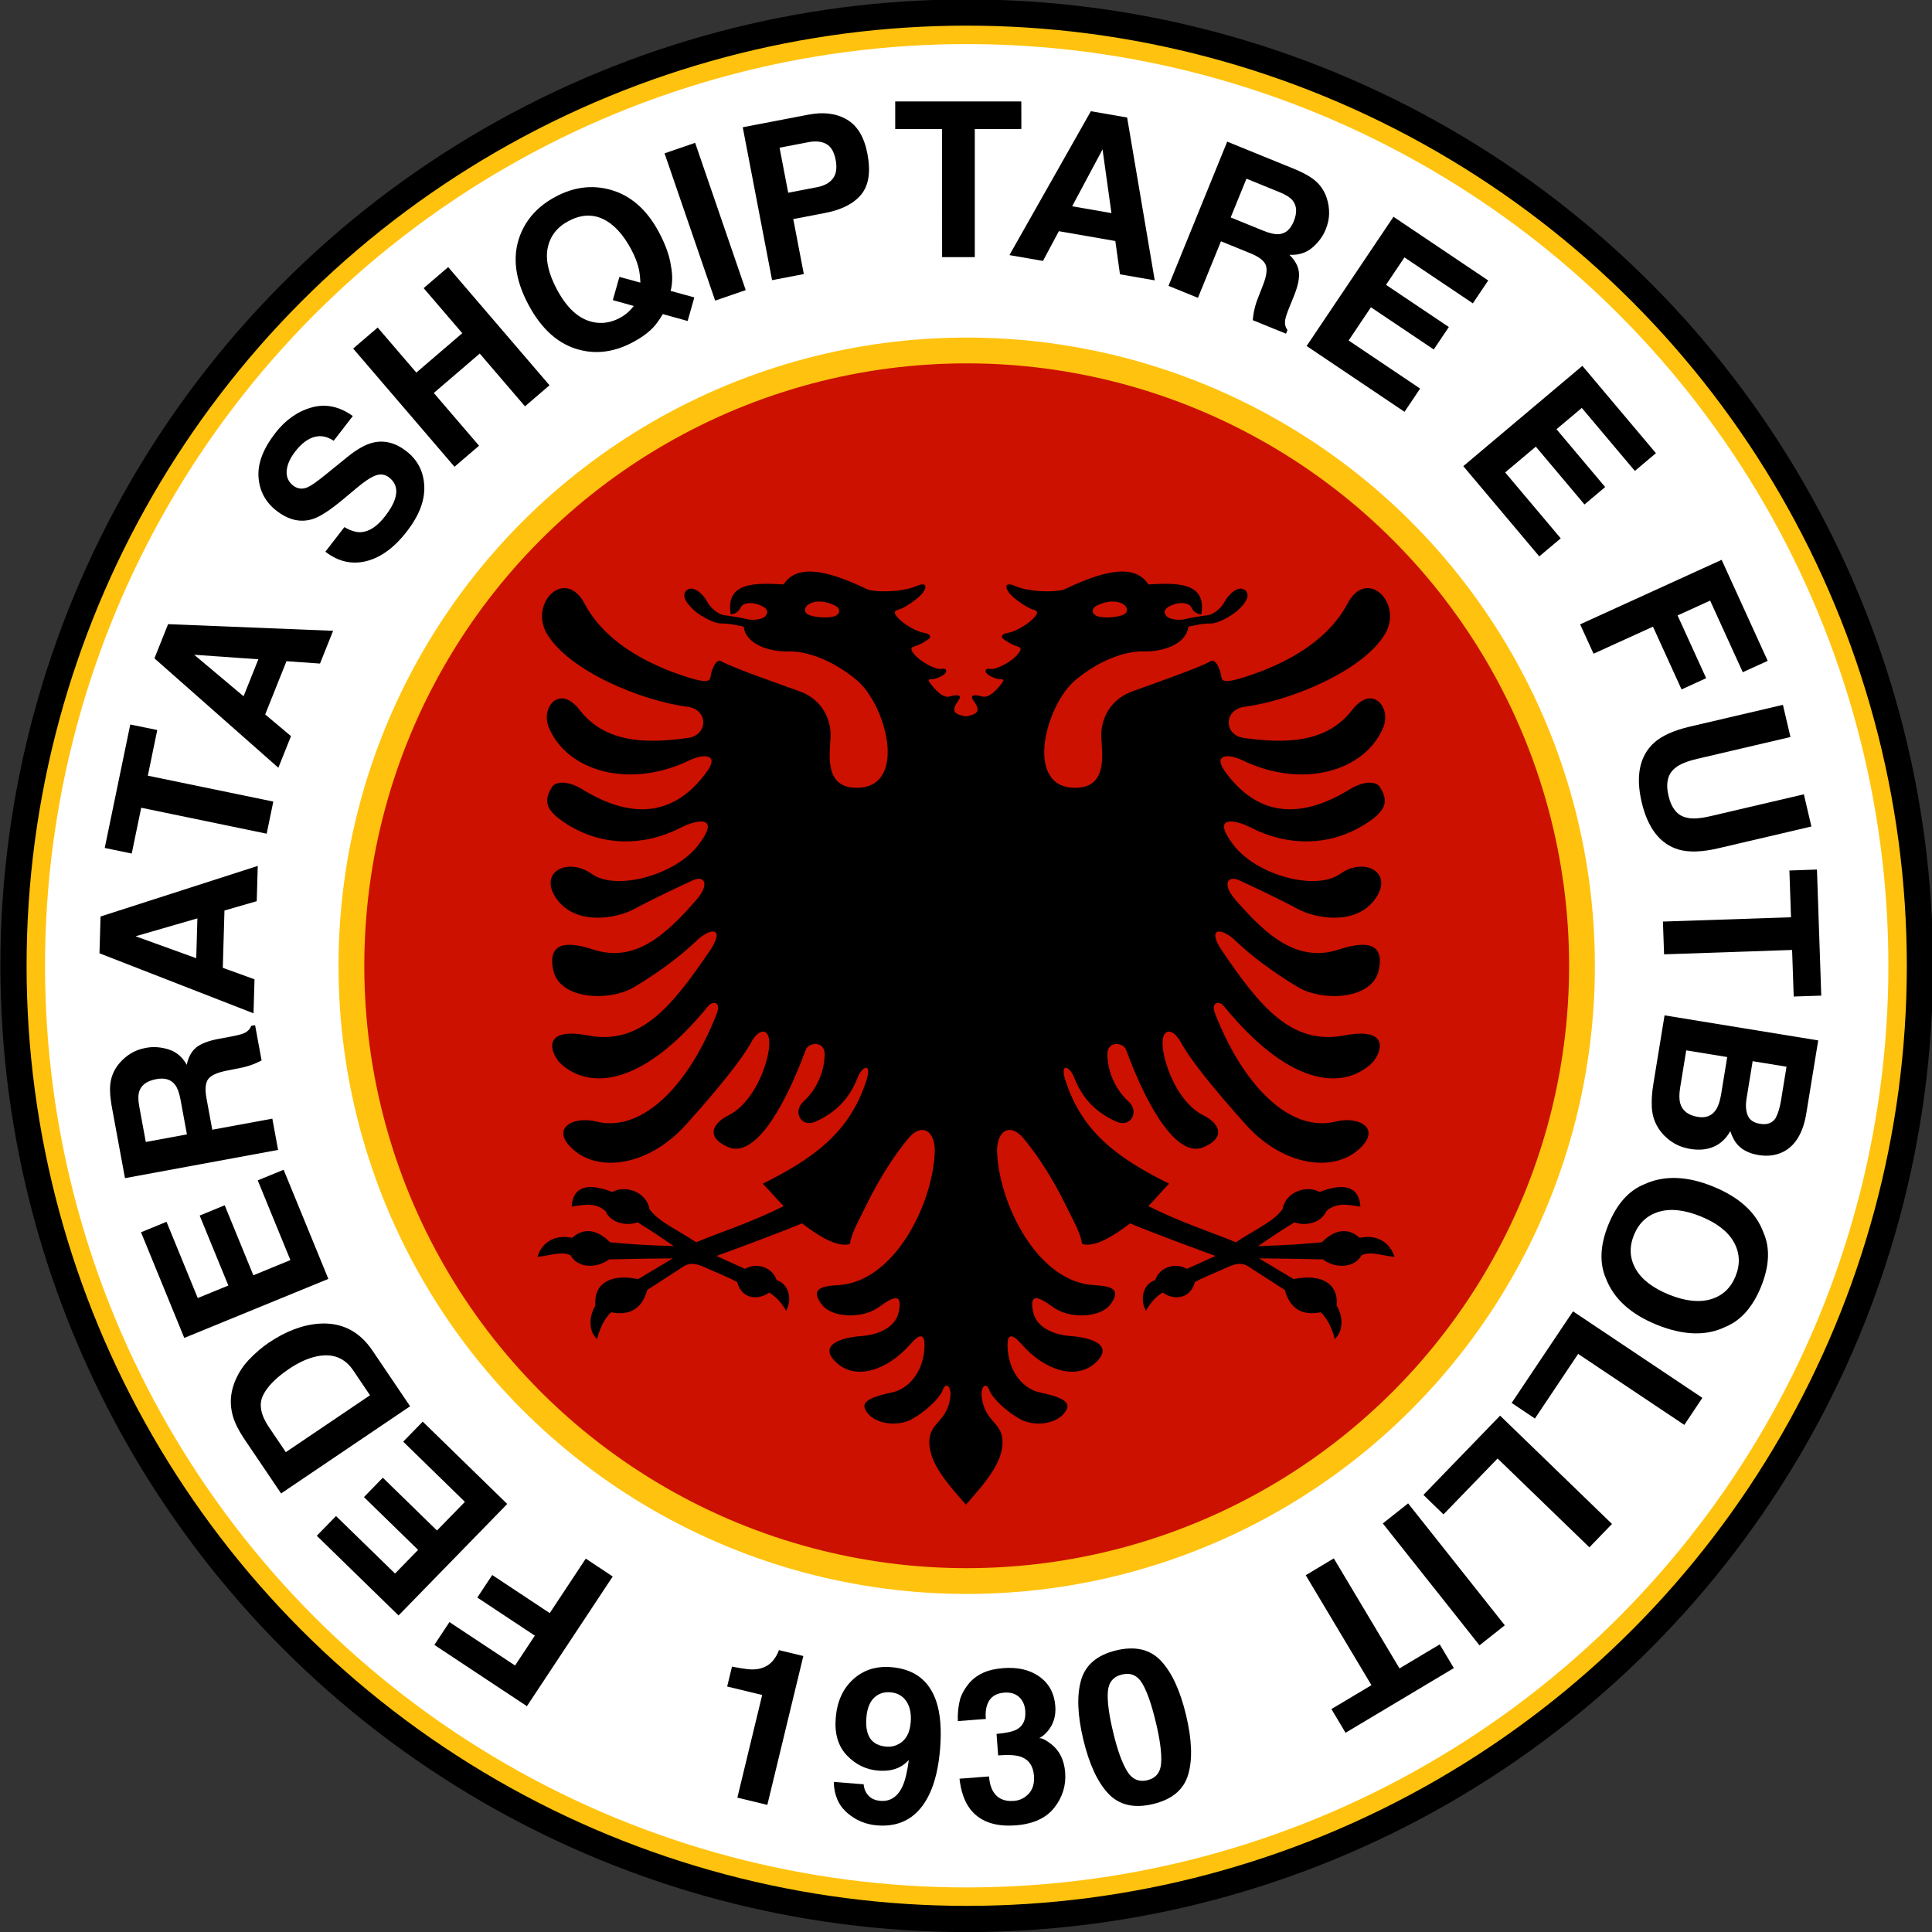 <?xml version="1.0" encoding="UTF-8" standalone="no"?>
<svg xmlns:dc="http://purl.org/dc/elements/1.1/" xmlns:cc="http://creativecommons.org/ns#" xmlns:rdf="http://www.w3.org/1999/02/22-rdf-syntax-ns#" xmlns:svg="http://www.w3.org/2000/svg" xmlns="http://www.w3.org/2000/svg" xmlns:sodipodi="http://sodipodi.sourceforge.net/DTD/sodipodi-0.dtd" xmlns:inkscape="http://www.inkscape.org/namespaces/inkscape" version="1.0" height="300" width="300" viewBox="0 0 429.221 429.221" id="svg2" inkscape:version="0.48.1 " sodipodi:docname="Federata_Shqiptare_e_Futbollit.svg">
  <rect x="0" y="0" width="429.221" height="429.221" fill="#333333" stroke="none"/>
  <defs id="defs88"/>
  <sodipodi:namedview pagecolor="#ffffff" bordercolor="#666666" borderopacity="1" objecttolerance="10" gridtolerance="10" guidetolerance="10" inkscape:pageopacity="0" inkscape:pageshadow="2" inkscape:window-width="1366" inkscape:window-height="706" id="namedview86" showgrid="false" inkscape:zoom="0.62107632" inkscape:cx="284.10456" inkscape:cy="305.72908" inkscape:window-x="-8" inkscape:window-y="-8" inkscape:window-maximized="1" inkscape:current-layer="svg2"/>
  <title id="title4">Federata Shqiptare e Futbollit</title>
  <g id="g3082">
    <g id="g6" transform="matrix(1.121,0,0,1.121,-218.175,328.65)">
      <g id="g8" transform="matrix(1.273,0,0,1.273,194.7,-293.288)">
        <circle fill="#FFF" id="circle10" r="148.81" cx="150.44" cy="150.44" d="m 299.25,150.44 c 0,82.185 -66.625,148.81 -148.81,148.81 C 68.255,299.25 1.63,232.625 1.63,150.44 1.63,68.255 68.255,1.63 150.44,1.63 c 82.185,0 148.81,66.625 148.81,148.81 z"/>
        <polygon fill="#000" id="polygon12" points="74.25,248.8,76.572,245.29,85.527,251.22,91.136,242.74,95.332,245.52,81.972,265.71,67.561,256.17,69.912,252.62,80.128,259.38,83.204,254.73"/>
        <polygon fill="#000" id="polygon14" points="67.971,238.36,72.32,233.9,62.712,224.53,65.753,221.41,78.906,234.23,61.989,251.59,49.26,239.18,52.256,236.11,61.441,245.06,65.032,241.38,56.602,233.16,59.539,230.14"/>
        <path fill="#000" id="path16" d="m36.189,220.53c-0.488-1.721-0.41-3.438,0.235-5.144,0.526-1.376,1.285-2.583,2.276-3.623,0.99-1.04,2.013-1.916,3.065-2.628,2.671-1.805,5.295-2.797,7.873-2.977,3.481-0.232,6.247,1.168,8.299,4.205l5.851,8.658-20.084,13.57-5.851-8.659c-0.821-1.256-1.376-2.39-1.664-3.402m8.251,5.631,13.107-8.855-2.618-3.877c-1.341-1.982-3.251-2.705-5.732-2.169-1.361,0.297-2.782,0.945-4.263,1.946-2.044,1.38-3.396,2.761-4.058,4.143-0.661,1.381-0.346,3.025,0.944,4.938l2.62,3.874z"/>
        <polygon fill="#000" id="polygon18" points="39.386,198.63,45.152,196.26,40.066,183.85,44.099,182.2,51.062,199.19,28.631,208.38,21.895,191.93,25.865,190.3,30.728,202.17,35.49,200.22,31.027,189.33,34.923,187.73"/>
        <path fill="#000" id="path20" d="m17.216,168.23c0.216-0.949,0.634-1.795,1.254-2.541,0.511-0.615,1.105-1.139,1.784-1.568,0.68-0.43,1.487-0.73,2.425-0.902,1.133-0.209,2.298-0.129,3.498,0.241,1.2,0.369,2.146,1.169,2.843,2.401,0.239-1.182,0.723-2.076,1.452-2.684,0.73-0.607,1.931-1.066,3.602-1.375l1.601-0.296c1.089-0.2,1.819-0.38,2.191-0.54,0.591-0.244,0.986-0.635,1.188-1.17l0.599-0.11,1.015,5.498c-0.501,0.249-0.907,0.435-1.219,0.56-0.645,0.252-1.316,0.449-2.015,0.589l-2.209,0.44c-1.518,0.301-2.482,0.75-2.896,1.35-0.414,0.599-0.492,1.59-0.237,2.979l0.897,4.863,9.347-1.723,0.897,4.867-23.836,4.396-2.102-11.401c-0.269-1.637-0.296-2.927-0.079-3.874m5.423,9.643,6.403-1.182-0.988-5.361c-0.195-1.064-0.473-1.84-0.83-2.322-0.626-0.859-1.607-1.166-2.944-0.919-1.444,0.267-2.331,0.9-2.659,1.903-0.185,0.564-0.184,1.357,0.005,2.381l1.013,5.5z"/>
        <path fill="#000" id="path22" d="m15.429,148.5,0.165-5.728,24.475-7.877-0.158,5.49-5.026,1.456-0.257,8.922,4.934,1.785-0.151,5.296-23.982-9.344zm15.063,0.767,0.179-6.205-9.622,2.787,9.443,3.418z"/>
        <polygon fill="#000" id="polygon24" points="21.925,125.84,20.45,132.97,16.247,132.1,20.222,112.88,24.424,113.74,22.957,120.85,42.49,124.88,41.458,129.88"/>
        <path fill="#000" id="path26" d="m23.983,102.58,2.127-5.321,25.69,1.034-2.039,5.1-5.221-0.364-3.313,8.288,4.017,3.376-1.968,4.919-19.293-17.032zm13.878,5.907,2.303-5.764-9.991-0.698,7.688,6.462z"/>
        <path fill="#000" id="path28" d="m53.552,82.154c0.972,0.554,1.814,0.816,2.528,0.787,1.304-0.054,2.579-0.886,3.823-2.498,0.746-0.965,1.248-1.83,1.505-2.592,0.485-1.451,0.186-2.596-0.898-3.434-0.634-0.49-1.341-0.59-2.119-0.298-0.771,0.3-1.757,0.954-2.956,1.969l-2.061,1.725c-2.028,1.692-3.603,2.715-4.722,3.069-1.883,0.609-3.766,0.186-5.648-1.27-1.717-1.327-2.655-3.063-2.814-5.205s0.709-4.439,2.603-6.889c1.581-2.046,3.466-3.377,5.653-3.994,2.188-0.615,4.328-0.171,6.421,1.334l-2.978,3.852c-1.208-0.821-2.427-0.939-3.654-0.354-0.816,0.393-1.591,1.064-2.327,2.017-0.818,1.058-1.263,2.063-1.335,3.017-0.071,0.952,0.267,1.718,1.012,2.294,0.686,0.53,1.438,0.613,2.257,0.254,0.535-0.227,1.456-0.871,2.763-1.936l3.396-2.752c1.488-1.207,2.806-1.953,3.956-2.24,1.785-0.445,3.532-0.009,5.241,1.313,1.752,1.354,2.684,3.156,2.795,5.406,0.11,2.249-0.79,4.61-2.7,7.082-1.952,2.525-4.057,4.069-6.315,4.634-2.259,0.565-4.386,0.077-6.381-1.466l2.955-3.825z"/>
        <polygon fill="#000" id="polygon30" points="65.894,44.946,69.714,41.67,85.491,60.07,81.672,63.346,74.629,55.132,67.476,61.266,74.519,69.479,70.699,72.755,54.922,54.353,58.741,51.08,64.757,58.094,71.909,51.961"/>
        <path fill="#000" id="path32" d="m104.39,41.437c0.275,1.427,0.263,2.742-0.041,3.942l3.688,1.01-1.041,3.672-3.866-1.075c-0.532,0.894-1.032,1.589-1.501,2.087-0.789,0.83-1.853,1.6-3.19,2.31-2.791,1.482-5.54,1.874-8.245,1.176-3.274-0.832-5.941-3.188-8.003-7.071-2.076-3.912-2.515-7.471-1.312-10.679,0.98-2.617,2.844-4.657,5.595-6.117,2.769-1.47,5.553-1.837,8.351-1.101,3.234,0.853,5.807,3.081,7.719,6.682,1.012,1.908,1.627,3.629,1.846,5.164m-6.59,7.184c0.226-0.207,0.496-0.506,0.809-0.897l-3.261-0.91,1.025-3.62,3.264,0.895c-0.031-0.877-0.119-1.613-0.261-2.208-0.203-0.896-0.582-1.868-1.138-2.914-1.274-2.401-2.752-3.996-4.431-4.786-1.68-0.79-3.464-0.684-5.352,0.319-1.772,0.94-2.852,2.32-3.238,4.139-0.388,1.819,0.085,3.982,1.416,6.49,1.557,2.934,3.429,4.634,5.613,5.1,1.415,0.304,2.806,0.093,4.171-0.632,0.513-0.273,0.973-0.597,1.381-0.976"/>
        <rect fill="#000" id="rect34" x="107.24" y="22.461" width="5.031" height="24.238" transform="matrix(-0.946,0.325,-0.325,-0.946,224.787,31.648)"/>
        <path fill="#000" id="path36" d="m134.03,30.354c-1.17,1.43-3.049,2.394-5.635,2.889l-4.956,0.952,1.643,8.56-4.942,0.948-4.567-23.804,10.22-1.961c2.356-0.453,4.352-0.2,5.989,0.759,1.637,0.958,2.701,2.724,3.195,5.297,0.54,2.809,0.224,4.929-0.947,6.36m-5.442-7.847c-0.731-0.407-1.664-0.501-2.799-0.284l-4.482,0.861,1.345,7.009,4.483-0.861c1.135-0.218,1.962-0.672,2.482-1.363,0.521-0.692,0.661-1.657,0.423-2.896-0.236-1.237-0.721-2.059-1.452-2.466"/>
        <polygon fill="#000" id="polygon38" points="146.6,20.172,139.31,20.176,139.31,15.884,158.94,15.877,158.95,20.168,151.7,20.171,151.7,40.118,146.61,40.12"/>
        <path fill="#000" id="path40" d="m169.77,17.404,5.646,0.98,4.298,25.35-5.411-0.94-0.724-5.183-8.792-1.529-2.473,4.628-5.221-0.907,12.677-22.399zm-2.912,14.799,6.115,1.063-1.385-9.92-4.73,8.857z"/>
        <path fill="#000" id="path42" d="m205.04,28.535c0.683,0.691,1.17,1.5,1.462,2.424,0.245,0.762,0.364,1.544,0.361,2.348-0.005,0.804-0.187,1.647-0.546,2.53-0.433,1.065-1.13,2.004-2.088,2.816s-2.142,1.179-3.554,1.101c0.866,0.838,1.358,1.728,1.479,2.67,0.119,0.942-0.142,2.201-0.782,3.774l-0.614,1.508c-0.418,1.026-0.658,1.738-0.726,2.137-0.112,0.629,0.003,1.172,0.346,1.631l-0.229,0.564-5.178-2.107c0.06-0.556,0.122-0.999,0.185-1.328,0.135-0.679,0.331-1.351,0.589-2.015l0.82-2.099c0.563-1.439,0.703-2.494,0.422-3.166-0.279-0.67-1.073-1.271-2.38-1.803l-4.582-1.866-3.584,8.803-4.584-1.866,9.14-22.45,10.738,4.371c1.519,0.657,2.622,1.33,3.305,2.023m-11.048-0.628-2.455,6.031,5.048,2.055c1.003,0.408,1.804,0.593,2.404,0.553,1.062-0.065,1.848-0.727,2.36-1.987,0.556-1.36,0.497-2.448-0.172-3.264-0.375-0.461-1.043-0.887-2.008-1.28l-5.177-2.108z"/>
        <polygon fill="#000" id="polygon44" points="213.37,47.925,209.9,53.097,221.03,60.583,218.6,64.2,203.36,53.953,216.88,33.837,231.63,43.753,229.24,47.315,218.59,40.16,215.72,44.432,225.5,51,223.15,54.494"/>
        <polygon fill="#000" id="polygon46" points="239.04,69.622,234.27,73.638,242.92,83.9,239.58,86.707,227.75,72.66,246.29,57.044,257.74,70.64,254.46,73.404,246.2,63.595,242.26,66.91,249.84,75.915,246.62,78.627"/>
        <polygon fill="#000" id="polygon48" points="265.56,105.67,261.73,107.42,257.28,97.648,248.03,101.86,245.94,97.287,267.97,87.244,275.14,102.97,271.26,104.74,266.18,93.59,261.11,95.902"/>
        <path fill="#000" id="path50" d="m277.51,109.82,1.173,5.01-14.495,3.393c-1.621,0.379-2.761,0.847-3.417,1.404-1.183,0.904-1.54,2.357-1.072,4.357,0.466,1.988,1.429,3.126,2.89,3.412,0.836,0.209,2.065,0.123,3.687-0.256l14.495-3.391,1.173,5.012-14.507,3.393c-2.509,0.588-4.554,0.655-6.134,0.204-2.9-0.85-4.828-3.315-5.784-7.396-0.953-4.081-0.321-7.151,1.9-9.211,1.216-1.104,3.078-1.95,5.586-2.538l14.505-3.393z"/>
        <polygon fill="#000" id="polygon52" points="278.77,142.89,278.52,135.61,282.81,135.46,283.48,155.09,279.19,155.23,278.94,147.98,259.01,148.66,258.83,143.56"/>
        <path fill="#000" id="path54" d="m277.56,179.41c-1.136,0.565-2.413,0.733-3.832,0.503-1.459-0.239-2.574-0.8-3.341-1.684-0.43-0.494-0.786-1.176-1.066-2.047-0.642,1.148-1.495,1.955-2.561,2.42-1.063,0.464-2.284,0.584-3.657,0.359-1.419-0.23-2.63-0.794-3.639-1.688-0.673-0.572-1.209-1.24-1.606-2-0.461-0.86-0.715-1.826-0.761-2.898-0.048-1.075,0.029-2.219,0.227-3.434l1.759-10.779,23.921,3.901-1.886,11.562c-0.519,2.91-1.706,4.838-3.558,5.785m-8.724-14.758-6.379-1.04-0.947,5.807c-0.168,1.037-0.159,1.869,0.027,2.492,0.348,1.133,1.257,1.819,2.729,2.06,1.246,0.203,2.184-0.166,2.813-1.106,0.352-0.523,0.618-1.299,0.796-2.323l0.961-5.89zm9.234,1.505-5.273-0.86-0.947,5.814c-0.172,1.038-0.11,1.914,0.18,2.627,0.289,0.712,0.936,1.15,1.942,1.313,1.113,0.182,1.919-0.125,2.417-0.924,0.37-0.699,0.646-1.62,0.834-2.767l0.847-5.203z"/>
        <path fill="#000" id="path56" d="m249.98,199.18c-1.063-2.403-0.943-5.212,0.355-8.423,1.298-3.212,3.164-5.313,5.6-6.303,3.065-1.409,6.614-1.298,10.649,0.334,4.116,1.664,6.744,4.052,7.887,7.163,1.063,2.402,0.944,5.212-0.354,8.423-1.299,3.212-3.165,5.313-5.6,6.304-2.98,1.432-6.527,1.315-10.644-0.349-4.035-1.632-6.667-4.015-7.893-7.149m4.601-1.553c0.931,1.646,2.66,2.982,5.19,4.007,2.521,1.019,4.689,1.26,6.511,0.726,1.816-0.536,3.104-1.734,3.856-3.594,0.751-1.859,0.665-3.621-0.259-5.284-0.924-1.662-2.651-3.005-5.181-4.029-2.531-1.024-4.707-1.258-6.525-0.705-1.822,0.553-3.107,1.759-3.859,3.619-0.751,1.858-0.664,3.611,0.267,5.26"/>
        <polygon fill="#000" id="polygon58" points="244.83,204.24,264.97,217.71,262.16,221.92,245.63,210.87,238.9,220.93,235.28,218.5"/>
        <polygon fill="#000" id="polygon60" points="233.48,220.48,250.9,237.34,247.38,240.98,233.09,227.15,224.67,235.85,221.54,232.82"/>
        <rect fill="#000" id="rect62" x="222.41" y="233.1" width="5.031" height="24.239" transform="matrix(0.783,-0.621,0.621,0.783,-103.681,192.862)"/>
        <polygon fill="#000" id="polygon64" points="217.82,259.83,224.08,256.09,226.28,259.78,209.42,269.85,207.22,266.16,213.45,262.44,203.22,245.32,207.59,242.7"/>
        <path fill="#000" id="path66" d="m113.15,262.65,0.75-3.101c1.45,0.282,2.478,0.43,3.082,0.441,0.964,0.017,1.806-0.208,2.526-0.676,0.494-0.32,0.925-0.803,1.294-1.447,0.218-0.388,0.352-0.682,0.399-0.885l3.805,0.92-5.604,23.176-4.667-1.128,3.864-15.983-5.449-1.317z"/>
        <path fill="#000" id="path68" d="m132.74,261.55c1.594-1.465,3.566-2.104,5.916-1.918,3.617,0.283,5.973,2.08,7.064,5.388,0.622,1.875,0.817,4.293,0.584,7.255-0.226,2.874-0.781,5.244-1.664,7.111-1.688,3.551-4.399,5.179-8.137,4.884-1.782-0.14-3.341-0.793-4.679-1.96-1.338-1.166-2.032-2.768-2.08-4.807l4.655,0.367c0.055,0.707,0.305,1.299,0.752,1.773,0.446,0.475,1.067,0.744,1.866,0.807,1.541,0.121,2.69-0.646,3.446-2.301,0.413-0.914,0.734-2.269,0.964-4.064-0.469,0.502-0.954,0.876-1.457,1.123-0.916,0.455-2.014,0.634-3.292,0.533-1.892-0.148-3.517-0.934-4.879-2.355-1.361-1.421-1.945-3.361-1.752-5.82,0.202-2.548,1.098-4.553,2.693-6.016m7.119,10.051c1.112-0.594,1.735-1.728,1.866-3.399,0.107-1.344-0.124-2.434-0.69-3.271-0.567-0.835-1.396-1.297-2.489-1.383-0.798-0.063-1.499,0.107-2.102,0.51-0.952,0.63-1.493,1.779-1.624,3.451-0.111,1.41,0.093,2.49,0.61,3.24,0.519,0.751,1.374,1.172,2.565,1.266,0.645,0.052,1.266-0.086,1.864-0.414"/>
        <path fill="#000" id="path70" d="m153.91,276.65c0.074,0.951,0.286,1.727,0.64,2.326,0.654,1.104,1.729,1.6,3.223,1.484,0.916-0.069,1.69-0.444,2.323-1.126,0.634-0.681,0.906-1.612,0.815-2.792-0.12-1.563-0.832-2.559-2.137-2.986-0.742-0.24-1.887-0.301-3.435-0.182l-0.255-3.346c1.513-0.138,2.558-0.365,3.136-0.686,0.998-0.539,1.445-1.507,1.338-2.906-0.07-0.906-0.39-1.625-0.963-2.152-0.572-0.527-1.339-0.755-2.298-0.682-1.1,0.084-1.883,0.497-2.347,1.235-0.465,0.739-0.641,1.693-0.529,2.861l-4.361,0.334c-0.047-1.185,0.068-2.319,0.348-3.408,0.311-0.958,0.846-1.862,1.604-2.712,0.569-0.604,1.262-1.086,2.08-1.446,0.818-0.359,1.839-0.587,3.061-0.68,2.271-0.175,4.148,0.273,5.631,1.341,1.482,1.068,2.299,2.592,2.45,4.57,0.107,1.399-0.217,2.611-0.975,3.638-0.479,0.641-0.994,1.093-1.545,1.354,0.427-0.033,1.066,0.287,1.92,0.958,1.277,1.013,1.988,2.476,2.136,4.39,0.152,2.01-0.407,3.832-1.683,5.464-1.274,1.632-3.278,2.552-6.007,2.761-3.364,0.258-5.785-0.662-7.263-2.758-0.779-1.117-1.278-2.617-1.5-4.502l4.593-0.352z"/>
        <path fill="#000" id="path72" d="m180.68,258.65c1.686,1.795,2.988,4.605,3.906,8.433,0.916,3.827,1.029,6.918,0.337,9.271-0.693,2.354-2.517,3.884-5.47,4.591-2.953,0.708-5.271,0.171-6.956-1.613-1.684-1.782-2.985-4.588-3.901-8.415-0.918-3.828-1.03-6.923-0.342-9.287,0.69-2.363,2.512-3.898,5.466-4.607,2.952-0.708,5.272-0.166,6.96,1.627m-5.31,17.11c0.775,1.309,1.841,1.8,3.194,1.476,1.354-0.325,2.072-1.243,2.155-2.758,0.083-1.514-0.196-3.604-0.835-6.268-0.67-2.793-1.375-4.812-2.119-6.054-0.743-1.242-1.792-1.701-3.145-1.377-1.355,0.325-2.09,1.212-2.204,2.66s0.162,3.568,0.832,6.361c0.638,2.666,1.347,4.653,2.122,5.96"/>
        <circle fill="none" stroke="#ffc20e" stroke-width="4" id="circle74" r="145.49" stroke-miterlimit="10" cx="150.44" cy="150.44" d="m 295.93,150.44 c 0,80.352 -65.138,145.49 -145.49,145.49 C 70.088,295.93 4.95,230.792 4.95,150.44 4.95,70.088 70.088,4.95 150.44,4.95 c 80.352,0 145.49,65.138 145.49,145.49 z"/>
        <circle fill="none" stroke="#000" stroke-width="4.08" id="circle76" r="148.4" stroke-miterlimit="10" cx="150.44" cy="150.44" d="m 298.84,150.44 c 0,81.959 -66.441,148.4 -148.4,148.4 C 68.481,298.84 2.04,232.399 2.04,150.44 2.04,68.481 68.481,2.04 150.44,2.04 c 81.959,0 148.4,66.441 148.4,148.4 z"/>
        <path fill="#dd242d" id="path78" d="m246.23,150.44c0,52.904-42.886,95.791-95.788,95.791s-95.791-42.887-95.791-95.791c0-52.901,42.888-95.789,95.791-95.789s95.788,42.888,95.788,95.789" style="fill:#cc1100"/>
        <circle fill="none" stroke="#ffc20e" stroke-width="4.013" id="circle80" r="95.79" stroke-miterlimit="10" cx="150.44" cy="150.44" d="m 246.23,150.44 c 0,52.903 -42.887,95.79 -95.79,95.79 -52.903,0 -95.79,-42.887 -95.79,-95.79 0,-52.903 42.887,-95.79 95.79,-95.79 52.903,0 95.79,42.887 95.79,95.79 z"/>
      </g>
    </g>
    <g transform="matrix(0.47,0,0,0.47,143.128,107.547)" id="g3076">
      <path transform="matrix(3.043,0,0,3.043,-303.814,-228.723)" inkscape:connector-curvature="0" id="path16-1" d="m 125.594,88.75 c -1.711,-0.008 -3.173,0.531 -4.094,2 -4.147,-0.231 -9.139,-0.488 -8.219,4.656 0.825,-0.076 1.275,-0.538 1.531,-1.062 0.365,-0.75 1.583,-0.887 2.75,-0.469 1.017,0.364 1.844,0.912 1.094,1.812 -0.383,0.461 -1.861,0.698 -2.781,0.469 -0.921,-0.229 -2.63,-0.512 -3.625,-0.625 -0.672,-0.076 -2.011,-0.905 -2.625,-2.094 -0.614,-1.19 -2.188,-2.626 -3.188,-1.781 -0.998,0.845 0.19,2.273 1.188,3.156 0.999,0.883 3.051,2 4.125,2 1.422,0 2.803,0.345 3.531,0.5 0.346,2.711 3.911,3.92 6.906,3.844 2.994,-0.076 6.947,1.394 10.594,4.406 4.722,3.902 8.047,16.781 0.062,16.781 -4.99,0 -4.216,-4.971 -4.062,-7.812 0.153,-2.84 -1.372,-5.929 -4.75,-7.156 -3.378,-1.228 -10.3,-3.612 -12.219,-4.688 -0.768,-0.537 -1.578,1.374 -1.688,2.469 -0.078,0.767 -0.938,0.82 -3.375,0.062 -6.91,-2.15 -13.194,-5.817 -16.188,-11.5 -2.994,-5.681 -8.649,-0.095 -5.844,4.688 3.379,5.755 14.673,10.422 21.812,11.344 3.318,0.427 3.259,4.401 0.125,4.844 -6.526,0.922 -12.896,0.798 -16.875,-4.375 -3.071,-3.993 -6.082,-0.388 -4.75,2.781 2.84,6.756 12.475,9.601 21.875,5.062 2.227,-1.075 4.615,-0.911 2.688,1.75 -4.837,6.68 -11.272,7.729 -19.344,2.781 -2.38,-1.458 -4.244,-1.235 -4.781,-0.312 -0.945,1.618 -1.346,3.077 1.406,5.062 6.065,4.376 13.077,4.075 18.719,1.156 2.227,-1.151 6.295,-2.073 2.688,2.688 -3.609,4.761 -12.832,7.218 -16.594,4.531 -3.763,-2.688 -8.432,-0.24 -5.438,3.906 2.994,4.145 9.222,3.067 12.062,1.531 2.841,-1.536 7.22,-3.593 9.062,-4.438 1.842,-0.845 2.682,0.603 0.594,3 -4.684,5.375 -9.495,9.885 -16.031,7.75 -3.762,-1.228 -7.218,-1.388 -6.219,3.219 0.998,4.605 8.755,4.898 12.594,2.594 3.84,-2.303 7.29,-4.898 9.594,-7.125 2.303,-2.226 4.621,-2.16 2.062,1.594 -5.758,8.445 -10.663,14.638 -18.875,13.062 -7.601,-1.459 -5.704,3.106 -4.062,4.531 4.683,4.069 12.891,2.99 22.719,-9.062 0.767,-0.942 2.051,-0.649 1.375,1.094 -4.376,11.286 -11.655,18.578 -18.719,16.812 -3.674,-0.919 -7.288,1.125 -3.562,4.375 4.223,3.686 11.91,2.298 17.438,-3.844 5.528,-6.143 8.928,-10.509 10.156,-12.812 1.228,-2.302 3.044,-2.402 2.812,0.594 -0.23,2.994 -2.459,8.83 -6.375,10.75 -2.027,0.994 -3.838,3.217 0,4.906 3.84,1.689 8.377,-5.144 12.062,-15.125 0.433,-1.173 2.991,-1.45 2.938,0.781 -0.077,3.148 -1.624,5.745 -3.312,7.281 -1.69,1.536 -0.381,4.129 1.906,3.094 3.225,-1.459 5.267,-3.612 6.531,-6.844 0.691,-1.765 2.243,-2.382 1.375,0.375 -2.61,8.292 -8.448,12.287 -16.125,16.125 1.152,1.151 2.213,2.432 3.25,3.469 -4.722,2.419 -9.678,4.012 -13.594,5.625 -3.11,-2.073 -5.869,-3.198 -7.25,-5.156 -0.46,-2.649 -3.707,-3.807 -5.781,-2.656 -3.569,-1.382 -6.082,-1.058 -6.312,2.281 2.073,-0.345 3.784,-0.664 5.281,0.719 0.69,1.613 2.896,2.41 4.969,1.719 2.303,1.382 4.243,2.767 5.625,3.688 -4.376,-0.115 -7.602,-0.365 -9.906,-0.594 -2.187,-2.188 -4.262,-2.184 -5.875,-0.688 -2.649,-0.576 -4.715,0.666 -5.406,2.969 1.996,-0.23 3.851,-0.941 5.156,-0.25 1.075,1.996 4.049,2.083 5.969,0.625 2.917,-0.078 8.602,-0.156 9.906,-0.156 -1.919,1.152 -4.224,2.528 -5.375,3.219 -4.53,-0.921 -6.964,0.854 -6.656,4.156 -1.075,1.689 -1.025,4.083 0.281,5.156 0.305,-1.382 1.081,-3.159 2.156,-4.156 2.764,0.537 4.781,-0.397 5.625,-3.469 1.765,-1.152 4.048,-2.604 4.969,-3.219 0.922,-0.613 1.675,-1.31 3.781,-0.375 2.073,0.922 3.991,1.685 5.219,2.375 0.691,2.687 3.28,2.854 4.969,1.625 1.075,0.614 2.01,1.692 2.625,2.844 0.998,-1.766 0.451,-4.168 -1.469,-4.781 -0.691,-2.074 -3.14,-2.748 -4.906,-1.75 -1.459,-0.614 -3.516,-1.616 -4.438,-2 2.994,-1.074 10.594,-3.911 13.281,-5.062 2.533,1.92 5.364,3.756 7.438,3.219 0.307,-1.843 1.253,-3.371 2.531,-6 2.034,-4.184 4.553,-8.081 6.625,-10.5 2.074,-2.419 4.175,-1.056 4.031,2.281 -0.345,8.061 -6.278,20.133 -15.031,20.594 -2.993,0.159 -4.179,0.774 -2.531,3 1.536,2.073 6.289,2.332 8.938,0.375 2.649,-1.958 3.569,-1.83 3.031,0.781 -0.537,2.61 -3.528,3.592 -5.75,3.75 -3.225,0.231 -6.901,1.392 -3.906,4.156 2.994,2.763 7.891,1.208 11.5,-2.938 1.252,-1.439 2.246,-1.838 2.156,0.469 -0.153,3.992 -2.543,6.526 -5,7.062 -2.456,0.537 -4.908,1.2 -4.219,2.625 1.152,2.38 5.007,2.744 7.156,1.594 2.151,-1.152 4.444,-3.289 4.906,-4.594 0.46,-1.306 1.408,-0.571 1.156,1.219 -0.537,3.839 -3.25,3.758 -3.25,6.906 0,3.148 2.618,6.232 5.688,9.688 3.073,-3.456 5.688,-6.54 5.688,-9.688 0,-3.148 -2.682,-3.067 -3.219,-6.906 -0.251,-1.79 0.696,-2.524 1.156,-1.219 0.461,1.305 2.755,3.441 4.906,4.594 2.148,1.151 5.975,0.786 7.125,-1.594 0.69,-1.425 -1.761,-2.088 -4.219,-2.625 -2.455,-0.537 -4.816,-3.071 -4.969,-7.062 -0.091,-2.306 0.872,-1.908 2.125,-0.469 3.608,4.145 8.537,5.7 11.531,2.938 2.994,-2.764 -0.683,-3.925 -3.906,-4.156 -2.222,-0.158 -5.242,-1.14 -5.781,-3.75 -0.537,-2.611 0.383,-2.74 3.031,-0.781 2.648,1.957 7.434,1.698 8.969,-0.375 1.649,-2.225 0.461,-2.841 -2.531,-3 -8.754,-0.46 -14.719,-12.533 -15.062,-20.594 -0.143,-3.337 1.956,-4.7 4.031,-2.281 2.071,2.419 4.621,6.316 6.656,10.5 1.277,2.629 2.224,4.157 2.531,6 2.073,0.537 4.904,-1.299 7.438,-3.219 2.689,1.151 10.287,3.989 13.281,5.062 -0.921,0.384 -3.011,1.386 -4.469,2 -1.766,-0.998 -4.214,-0.324 -4.906,1.75 -1.918,0.613 -2.435,3.015 -1.438,4.781 0.615,-1.152 1.518,-2.23 2.594,-2.844 1.689,1.229 4.308,1.062 5,-1.625 1.227,-0.69 3.145,-1.453 5.219,-2.375 2.105,-0.935 2.827,-0.238 3.75,0.375 0.921,0.614 3.232,2.067 5,3.219 0.843,3.071 2.831,4.005 5.594,3.469 1.076,0.998 1.851,2.775 2.156,4.156 1.307,-1.074 1.388,-3.467 0.312,-5.156 0.308,-3.302 -2.159,-5.078 -6.688,-4.156 -1.152,-0.691 -3.455,-2.067 -5.375,-3.219 1.305,0 6.99,0.079 9.906,0.156 1.92,1.458 4.926,1.371 6,-0.625 1.305,-0.691 3.13,0.02 5.125,0.25 -0.69,-2.303 -2.758,-3.544 -5.406,-2.969 -1.613,-1.496 -3.687,-1.5 -5.875,0.688 -2.303,0.229 -5.53,0.479 -9.906,0.594 1.382,-0.921 3.352,-2.306 5.656,-3.688 2.073,0.691 4.248,-0.106 4.938,-1.719 1.498,-1.383 3.239,-1.064 5.312,-0.719 -0.229,-3.339 -2.774,-3.663 -6.344,-2.281 -2.073,-1.151 -5.287,0.007 -5.75,2.656 -1.379,1.958 -4.141,3.083 -7.25,5.156 -3.917,-1.613 -8.872,-3.206 -13.594,-5.625 1.036,-1.037 2.068,-2.317 3.219,-3.469 -7.676,-3.838 -13.515,-7.833 -16.125,-16.125 -0.869,-2.757 0.683,-2.14 1.375,-0.375 1.265,3.232 3.308,5.385 6.531,6.844 2.288,1.035 3.627,-1.558 1.938,-3.094 -1.689,-1.536 -3.236,-4.133 -3.312,-7.281 -0.054,-2.231 2.474,-1.954 2.906,-0.781 3.686,9.981 8.224,16.814 12.062,15.125 3.839,-1.689 2.027,-3.913 0,-4.906 -3.915,-1.92 -6.144,-7.756 -6.375,-10.75 -0.229,-2.995 1.615,-2.896 2.844,-0.594 1.229,2.304 4.597,6.67 10.125,12.812 5.528,6.142 13.215,7.529 17.438,3.844 3.726,-3.25 0.143,-5.294 -3.531,-4.375 -7.064,1.766 -14.374,-5.526 -18.75,-16.812 -0.676,-1.743 0.64,-2.036 1.406,-1.094 9.827,12.052 18.037,13.131 22.719,9.062 1.643,-1.426 3.539,-5.991 -4.062,-4.531 -8.213,1.576 -13.149,-4.617 -18.906,-13.062 -2.56,-3.754 -0.211,-3.82 2.094,-1.594 2.303,2.227 5.755,4.822 9.594,7.125 3.839,2.304 11.594,2.012 12.594,-2.594 0.997,-4.607 -2.456,-4.447 -6.219,-3.219 -6.536,2.135 -11.379,-2.375 -16.062,-7.75 -2.089,-2.397 -1.217,-3.845 0.625,-3 1.842,0.844 6.223,2.902 9.062,4.438 2.841,1.536 9.037,2.614 12.031,-1.531 2.994,-4.147 -1.677,-6.594 -5.438,-3.906 -3.762,2.687 -12.986,0.23 -16.594,-4.531 -3.61,-4.76 0.461,-3.839 2.688,-2.688 5.643,2.918 12.685,3.22 18.75,-1.156 2.753,-1.986 2.32,-3.444 1.375,-5.062 -0.537,-0.922 -2.371,-1.145 -4.75,0.312 -8.072,4.948 -14.507,3.899 -19.344,-2.781 -1.928,-2.661 0.461,-2.825 2.688,-1.75 9.401,4.538 19.034,1.694 21.875,-5.062 1.333,-3.169 -1.711,-6.774 -4.781,-2.781 -3.98,5.173 -10.35,5.297 -16.875,4.375 -3.133,-0.442 -3.162,-4.416 0.156,-4.844 7.139,-0.921 18.434,-5.588 21.812,-11.344 2.805,-4.782 -2.847,-10.368 -5.844,-4.688 -2.994,5.683 -9.307,9.35 -16.219,11.5 -2.437,0.758 -3.299,0.705 -3.375,-0.062 -0.111,-1.095 -0.919,-3.006 -1.688,-2.469 -1.918,1.076 -8.809,3.459 -12.188,4.688 -3.378,1.228 -4.934,4.316 -4.781,7.156 0.153,2.841 0.929,7.812 -4.062,7.812 -7.983,0 -4.63,-12.879 0.094,-16.781 3.646,-3.012 7.599,-4.483 10.594,-4.406 2.994,0.076 6.56,-1.133 6.906,-3.844 0.728,-0.155 2.11,-0.5 3.531,-0.5 1.074,0 3.094,-1.117 4.094,-2 0.997,-0.883 2.185,-2.312 1.188,-3.156 -0.999,-0.845 -2.574,0.591 -3.188,1.781 -0.615,1.188 -1.92,2.017 -2.594,2.094 -0.993,0.113 -2.704,0.396 -3.625,0.625 -0.923,0.229 -2.428,-0.008 -2.812,-0.469 -0.75,-0.901 0.076,-1.449 1.094,-1.812 1.166,-0.418 2.415,-0.281 2.781,0.469 0.255,0.525 0.707,0.986 1.531,1.062 0.921,-5.144 -4.072,-4.888 -8.219,-4.656 -2.457,-3.917 -8.843,-1.23 -13.219,0.844 -2.073,0.463 -5.609,0.206 -7.375,-0.562 -1.766,-0.768 -1.676,0.155 -1.062,1 0.615,0.845 2.829,2.396 3.75,2.625 0.921,0.231 0.618,0.678 0.312,1.062 -0.971,1.215 -3.128,2.378 -4.125,2.531 -0.997,0.155 -1.318,0.616 -0.781,1 0.537,0.384 1.294,0.862 2.062,1.094 0.768,0.229 0.711,0.512 0.25,1.125 -0.951,1.267 -3.47,2.561 -4.312,2.406 -0.845,-0.153 -0.931,0.303 -0.625,0.688 0.308,0.384 1.478,0.906 2.094,0.906 0.613,0 0.671,0.129 0.156,0.781 -0.557,0.706 -1.829,2.226 -2.938,1.906 -1.498,-0.433 -1.867,-0.071 -1.406,0.562 1.084,1.492 1.027,2.172 -1.125,2.531 -2.148,-0.359 -2.209,-1.039 -1.125,-2.531 0.461,-0.633 0.091,-0.995 -1.406,-0.562 -1.108,0.32 -2.349,-1.2 -2.906,-1.906 -0.515,-0.652 -0.457,-0.781 0.156,-0.781 0.615,0 1.756,-0.522 2.062,-0.906 0.307,-0.384 0.22,-0.84 -0.625,-0.688 -0.844,0.155 -3.332,-1.139 -4.281,-2.406 -0.46,-0.613 -0.549,-0.896 0.219,-1.125 0.767,-0.231 1.557,-0.71 2.094,-1.094 0.537,-0.384 0.217,-0.845 -0.781,-1 -0.998,-0.153 -3.185,-1.317 -4.156,-2.531 -0.308,-0.384 -0.608,-0.831 0.312,-1.062 0.922,-0.229 3.136,-1.78 3.75,-2.625 0.614,-0.845 0.702,-1.768 -1.062,-1 -1.766,0.768 -5.302,1.025 -7.375,0.562 -2.735,-1.296 -6.242,-2.831 -9.094,-2.844 z m 1.438,4.656 c 0.791,0.005 1.649,0.23 2.438,0.625 1.074,0.539 0.688,1.456 -0.156,1.688 -0.844,0.231 -2.459,0.228 -3.688,-0.156 -1.228,-0.384 -0.981,-1.446 0.094,-1.906 0.403,-0.173 0.838,-0.253 1.312,-0.25 z m 45.562,0 c 0.474,-0.003 0.941,0.077 1.344,0.25 1.075,0.46 1.29,1.522 0.062,1.906 -1.228,0.384 -2.843,0.387 -3.688,0.156 -0.844,-0.231 -1.23,-1.149 -0.156,-1.688 0.789,-0.395 1.647,-0.619 2.438,-0.625 z" style="fill:#000000;fill-opacity:1;fill-rule:nonzero;stroke:none"/>
    </g>
  </g>
</svg>